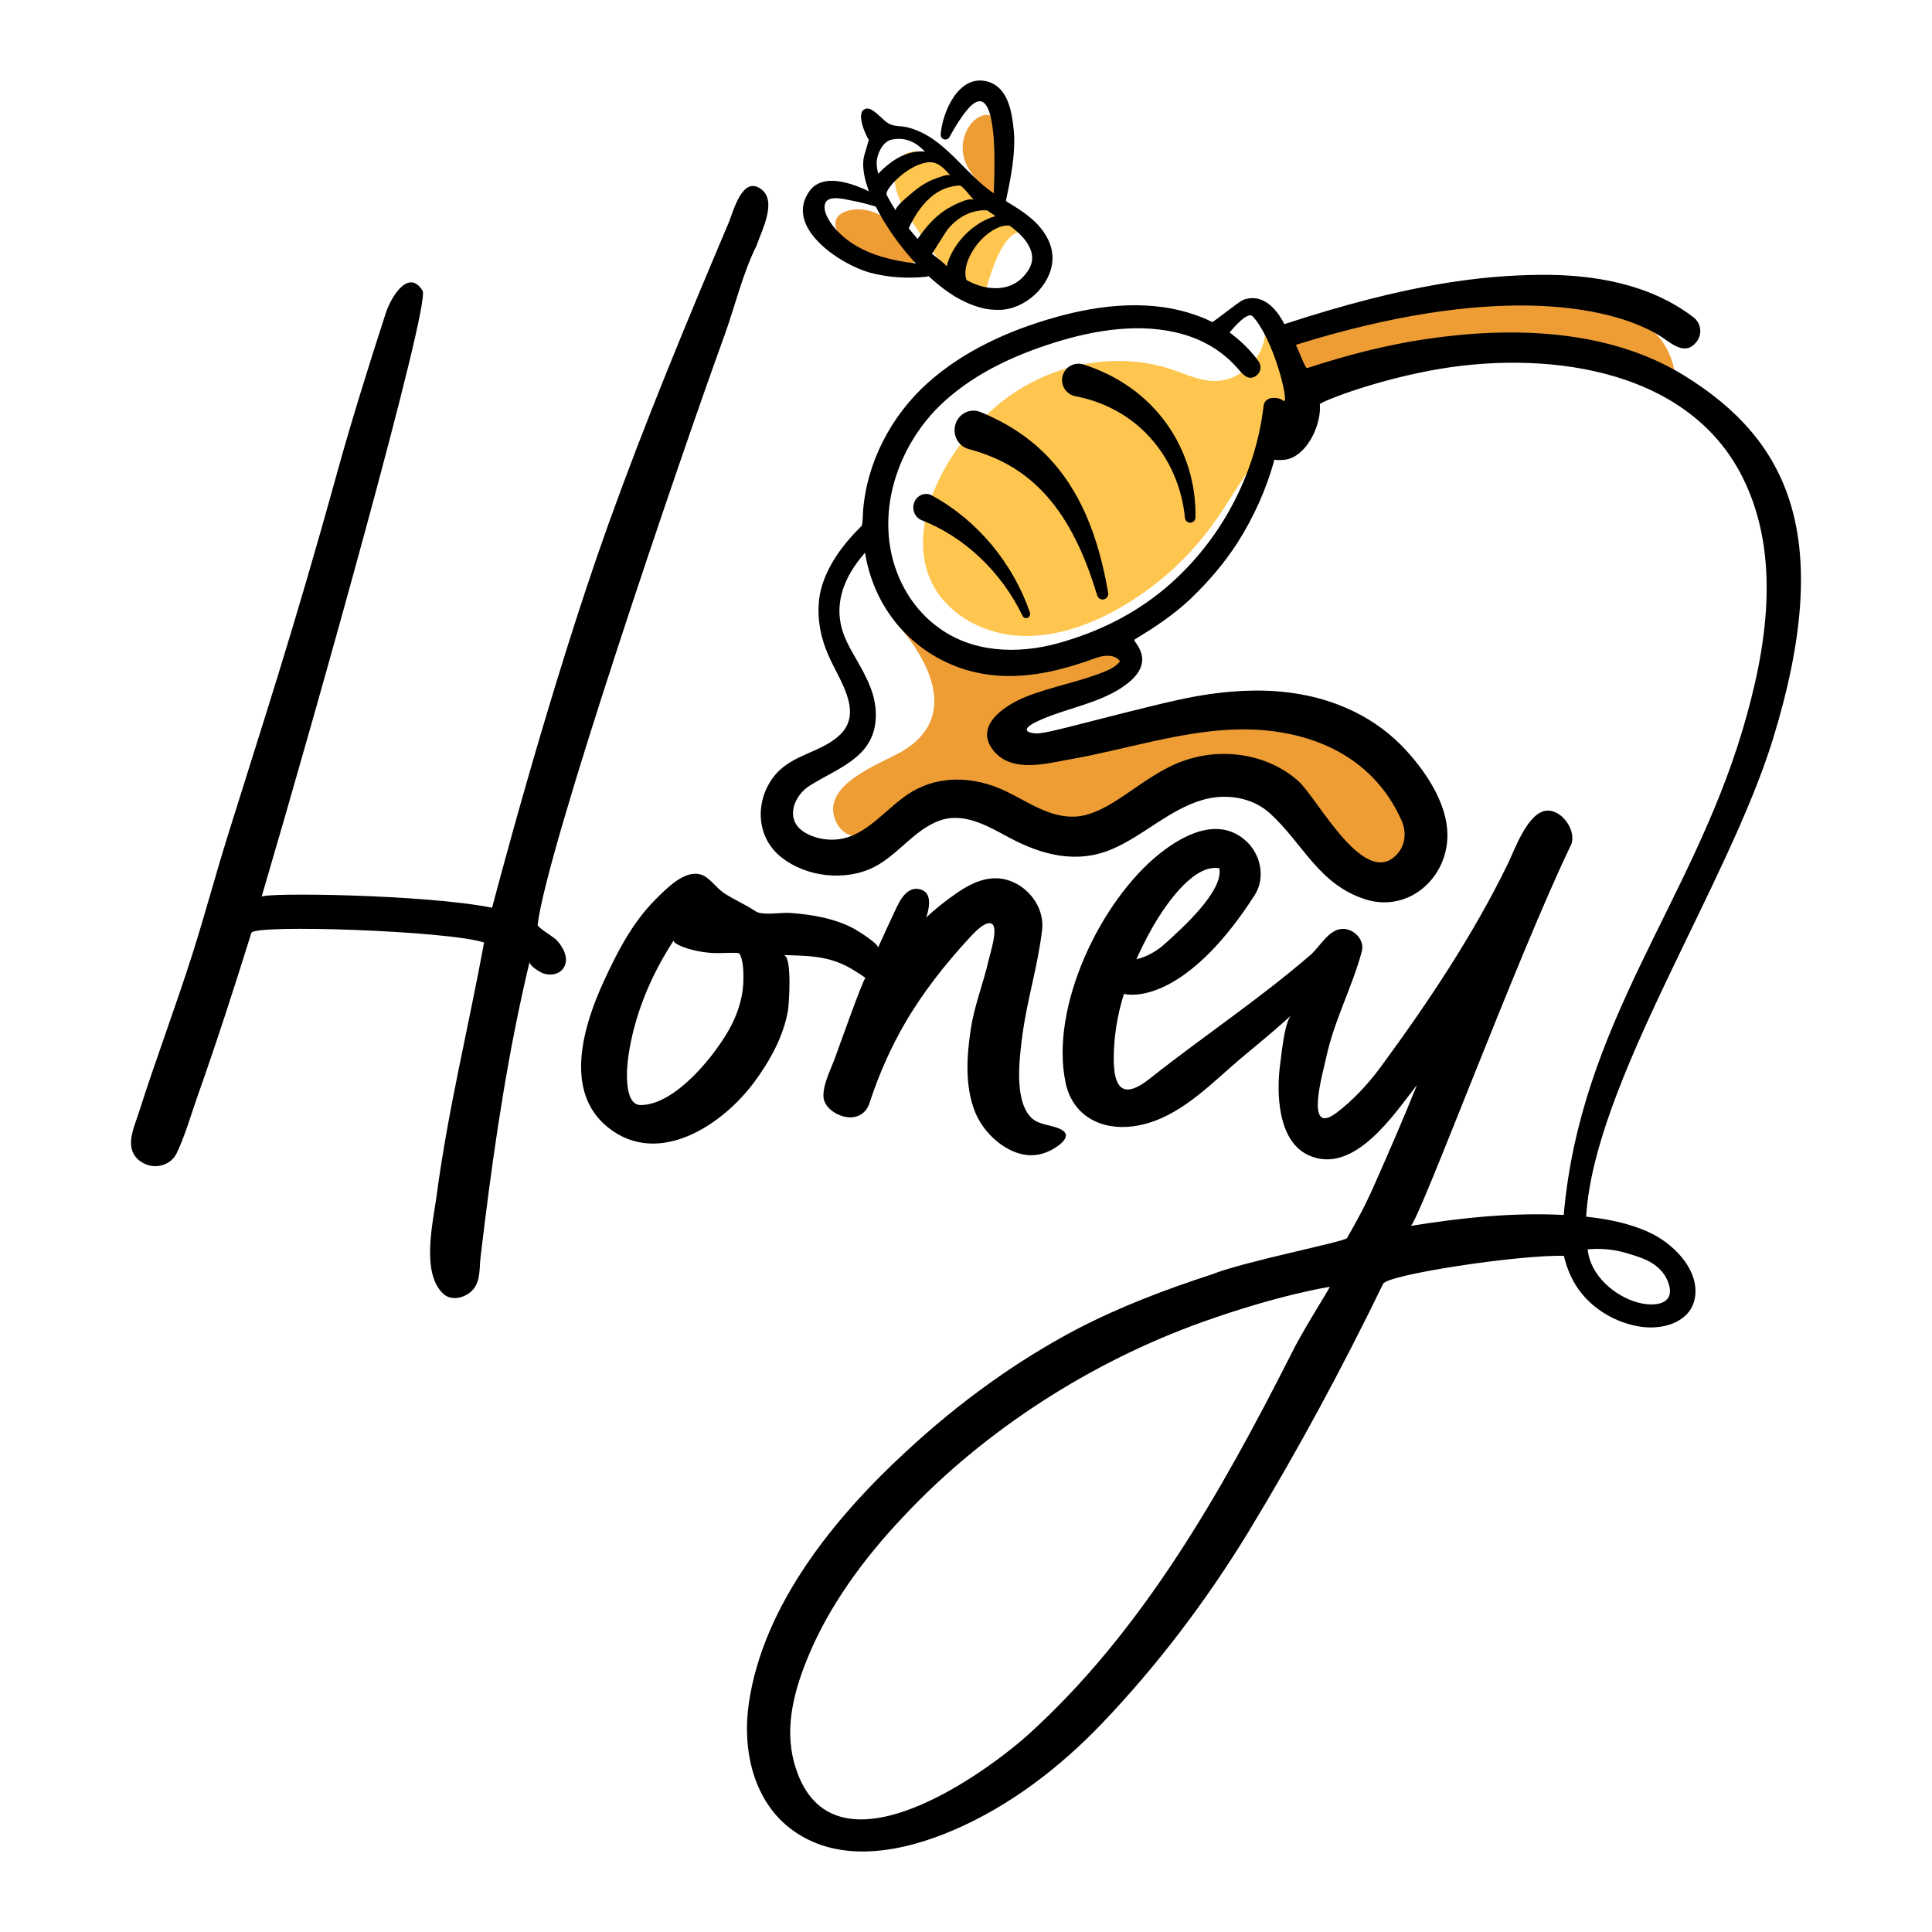 <?xml version="1.0" encoding="utf-8"?>
<!-- Generator: Adobe Illustrator 23.0.3, SVG Export Plug-In . SVG Version: 6.00 Build 0)  -->
<svg version="1.1" id="Capa_1" xmlns="http://www.w3.org/2000/svg" xmlns:xlink="http://www.w3.org/1999/xlink" x="0px" y="0px"
	 viewBox="0 0 1200 1200" enable-background="new 0 0 1200 1200" xml:space="preserve">
<g>
	<g>
		<g>
			<path fill="#ED9D34" d="M620.004,125.442c-6.753-5.528-12.685-12.057-17.543-19.307c-16.085-24.008,15.419-50.923,19.91-22.628
				c0.539,3.393,1.866,42.428-2.857,41.878C619.516,125.385,620.004,125.442,620.004,125.442z M547.896,134.324
				c-2.01-1.174-4.1-2.16-6.258-2.916c-11.573-4.055-30.638,0.804-19.313,15.809c8.291,10.986,24.317,19.569,38.815,17.951
				C582.366,162.8,557.431,139.893,547.896,134.324z M880.639,220.152c56.727-8.959,129.662,1.883,160.216,16.667
				c-6.447-94.633-225.709-35.932-237.532-25.626c-7.039,6.135,1.566,28.086,11.499,29.568
				C814.984,240.786,859.489,223.492,880.639,220.152z M553.88,384.018c22.856,24.211,42.66,61.297,6.53,82.592
				c-13.496,7.954-50.886,20.511-41.443,43.064c8.355,19.945,34.699,4.436,47.662-0.654c40.42-15.871,76.441,20.719,114.562,10.4
				c11.292-3.056,20.094-11.624,29.92-17.972c33.643-21.735,77.783-14.157,105.436,13.017c10.476,10.294,21.15,24.063,34.963,30.001
				c23.595,10.142,31.464-15.966,23.756-33.465c-19.767-44.869-82.772-68.368-128.253-65.753
				c-21.537,1.239-43.189,5.479-64.011,11.036c-9.005,2.403-61.429,14.57-44.211-11.197c7.213-10.795,31.886-10.874,43.273-13.591
				c10.356-2.472,20.542-13.403,15.589-22.829c-8.875-16.883-27.347-4.354-38.559-0.35
				C622.299,421.457,583.729,415.636,553.88,384.018z"/>
		</g>
	</g>
	<g>
		<g>
			<path fill="#FFC64F" d="M639.421,146.044c-15.643-11.477-26.127,31.598-26.71,32.717c-9.571,18.345-49.407-44.728-53.405-53.592
				c-12.706-28.177,8.435-42.625,31.472-20.25C603.092,116.877,615.071,124.46,639.421,146.044z M785.832,204.719
				c0.4,16.86-15.177,32.386-32.036,31.93c-8.903-0.241-17.199-4.231-25.638-7.076c-27.003-9.102-57.459-6.398-83.19,5.849
				s-46.701,33.642-59.951,58.87c-10.796,20.555-16.474,45.817-6.652,66.855c9.191,19.687,30.734,31.744,52.384,33.58
				c21.65,1.836,43.238-5.286,62.28-15.75c23.812-13.086,44.65-31.548,60.508-53.61c12.94-18.002,22.898-38.677,39.891-52.916
				c3.554-2.978,7.446-5.708,10.033-9.557c5.479-8.153,3.741-19.187,0.003-28.271c-3.738-9.084-9.276-17.563-11.082-27.218
				L785.832,204.719z"/>
		</g>
	</g>
	<path d="M578.877,307.764c28.436,15.535,50.249,42.123,60.814,72.588c0.477,1.377-0.187,2.904-1.484,3.41
		c-1.202,0.469-2.528-0.109-3.096-1.29c-13.341-27.691-36.465-49.131-62.656-59.373c-4.106-1.606-6.208-6.44-4.695-10.797
		c1.513-4.358,6.068-6.589,10.173-4.983c0.293,0.114,0.575,0.245,0.847,0.391L578.877,307.764z M608.898,255.88
		c-0.425-0.17-0.864-0.316-1.316-0.437c-6.279-1.677-12.686,2.219-14.31,8.703c-1.624,6.484,2.149,13.1,8.428,14.777
		c9.828,2.626,19.272,6.419,27.899,11.75c8.617,5.333,16.386,12.213,23.073,20.357c13.45,16.322,22.314,37.223,28.811,58.766
		l0.008,0.027c0.518,1.725,2.213,2.819,3.978,2.489c1.908-0.356,3.175-2.243,2.83-4.213c-1.998-11.412-4.613-22.806-8.328-34.005
		c-3.715-11.184-8.571-22.197-15.08-32.443c-6.48-10.241-14.682-19.638-24.265-27.373c-9.58-7.744-20.402-13.771-31.591-18.34
		L608.898,255.88z M672.897,226.359c-0.372-0.116-0.754-0.211-1.145-0.286c-5.53-1.048-10.862,2.585-11.91,8.115
		c-1.048,5.529,2.585,10.862,8.115,11.909c17.371,3.293,33.868,11.874,46.108,25.377c12.288,13.39,20.146,31.312,21.934,50.22
		c0.152,1.627,1.503,2.927,3.177,2.965c1.803,0.041,3.299-1.387,3.341-3.19c0.468-20.313-5.606-41.206-17.976-58.399
		c-6.153-8.593-13.836-16.22-22.617-22.416c-8.774-6.211-18.614-10.971-28.907-14.256L672.897,226.359z M653.697,161.528
		c-0.892,15.954-16.953,30.682-32.789,30.932c-4.041,0.064-8.06-0.272-11.684-1.345c-13.24-3.616-23.449-11.317-32.552-19.65
		c-0.437,0.233-0.908,0.404-1.419,0.452c-11.548,1.095-23.462,0.56-35.113-2.631c-17.509-4.795-52.492-27.252-38.066-49.545
		c6.495-10.652,20.163-7.749,29.86-4.239c2.675,0.968,5.288,2.088,7.819,3.35c-0.106-0.278-0.229-0.545-0.333-0.824
		c-1.131-3.324-2.241-6.662-2.787-10.317c-0.543-3.618-0.887-7.477,0.313-11.67c0.868-2.749,2.669-9.135,2.669-9.135
		c-2.258-3.523-8.849-18.424-1.253-19.48c3.911-0.543,9.874,7.096,13.231,9.088c3.94,2.339,7.888,1.502,12.284,2.63
		c22.9,5.88,34.792,28.471,53.402,40.965c0.313-8.098,0.483-16.155,0.36-24.177c-0.183-6.058-0.495-43.693-14.672-30.116
		c-5.992,5.738-13.121,19.105-13.121,19.105c-0.636,1.475-2.348,2.156-3.824,1.52c-1.167-0.503-1.836-1.685-1.75-2.885
		c0.988-13.734,11.07-37.591,28.871-32.973c13.114,3.555,15.379,18.963,16.549,30.606c1.806,17.972-5.295,43.469-4.837,43.748
		c3.686,2.25,7.507,4.564,11.286,7.285c5.672,4.156,11.501,9.402,14.968,16.794C652.878,152.717,653.944,157.107,653.697,161.528z
		 M604.758,124.055c-1.21-1.132-7.022-8.844-8.657-8.826c-6.898,0.279-13.249,3.003-18.284,7.524
		c-5.729,5.038-9.978,11.807-13.417,19.012c1.799,2.263,3.648,4.479,5.568,6.637c4.682-6.895,10.329-13.559,17.741-18.315
		c2.291-1.47,14.51-8.38,17.452-5.69C605.029,124.276,604.889,124.177,604.758,124.055z M575.396,100.944
		c-12.562,2.161-25.995,16.831-24.735,19.963c1.736,3.391,3.67,6.712,5.768,9.938c-1.22-1.876,7.957-9.23,9.187-10.308
		c4.768-4.179,10.019-7.801,16.069-9.846c1.493-0.505,7.487-2.95,8.712-1.658C586.048,104.332,582.3,99.756,575.396,100.944z
		 M554.02,86.683c-5.226,1.081-8.14,6.895-9.199,11.601c-0.624,2.774-0.233,6.164,0.662,9.642
		c6.733-7.128,15.31-13.221,25.402-13.838c1.232-0.075,2.452-0.031,3.664,0.063C572.965,92.979,566.16,84.173,554.02,86.683z
		 M568.861,163.643c-7.751-8.317-14.556-17.394-20.388-27.117c-1.585-2.673-3.089-5.404-4.501-8.195
		c-4.857-1.491-9.689-2.778-14.557-3.662c-3.893-0.707-14.582-3.834-16.776,1.431c-1.524,3.659,0.804,8.323,2.741,11.403
		c2.321,3.691,5.407,6.881,8.694,9.721c5.672,4.899,12.517,8.41,19.553,10.902C551.588,160.944,560.129,162.617,568.861,163.643z
		 M587.962,165.58c0.69-2.939,1.786-5.672,3.052-8.145c5.035-9.839,14.102-18.381,24.475-22.29c0.963-0.325,1.918-0.646,2.91-0.902
		c-1.765-1.168-3.547-2.354-5.346-3.61c-0.181-0.024-0.304,0.022-0.438,0.015c-9.653-0.446-18.23,4.65-24.141,12.01
		c-1.096,1.365-9.487,15.061-9.613,14.948C579.803,158.447,588.144,164.611,587.962,165.58z M629.074,141.65
		c-0.652-0.508-1.349-0.994-2.027-1.489c-2.724-0.364-5.75,0.416-8.595,1.891c-7.828,4.06-14.225,11.784-17.329,19.97
		c-1.519,4.007-1.939,8.133-1.003,11.154c0.075,0.242,0.102,0.486,0.148,0.729c13.333,7.454,30.028,7.955,38.773-6.645
		C645.05,157.318,636.729,147.584,629.074,141.65z M472.945,117.621c-11.861-9.068-17.346,13.605-20.382,20.775
		c-26.236,61.956-51.884,123.78-74.58,186.927c-36.912,102.705-71.531,235.533-72.332,238.481
		c-41.95-8.386-142.284-9.562-143.177-6.778c34.698-117.664,105.005-368.173,100-376.422c-8.349-13.762-19.247,2.779-22.914,14.034
		c-10.273,31.534-21.69,68.3-29.904,98.032C181.819,393.443,163.661,447.74,141.3,519.573c-7.549,24.25-14.094,48.805-21.792,73.009
		c-10.502,33.017-22.776,65.438-33.286,98.452c-3.167,9.947-9.624,22.669,1.062,30.336c7.486,5.371,18.483,3.29,22.544-5.275
		c5.332-11.248,8.66-23.37,12.811-35.078c11.919-33.627,22.863-67.568,33.497-101.619c1.699-5.442,122.597-1.311,144.542,6.024
		c-9.605,52.263-22.513,104.459-29.475,157.144c-2.152,16.268-9.912,48.079,4.182,61.082c5.077,4.683,13.538,2.464,17.952-2.138
		c5.268-5.492,4.312-13.512,5.136-20.476c6.448-54.456,14.004-109.133,25.701-162.747c1.864-8.533,3.469-15.558,4.821-21.09
		c-0.58,2.478,6.088,6.424,7.958,7.189c4.712,1.928,11.049,0.96,13.556-3.952c2.96-5.803-1.046-12.684-5.095-16.818
		c-1.499-1.53-11.649-7.71-11.484-9.128c5.441-46.873,88.678-290.843,115.867-365.63c6.608-18.176,11.485-39.042,20.113-56.296
		C472.819,143.778,482.873,125.218,472.945,117.621z M468.581,671.974c-19.742,26.771-59.572,53.32-90.894,28.33
		c-27.913-22.271-15.243-63.392-2.791-90.523c8.48-18.475,18.031-37.072,32.647-51.509c6.379-6.301,17.48-17.989,27.616-15.11
		c5.46,1.551,9.722,8.393,14.522,11.545c6.308,4.142,13.329,7.091,19.597,11.3c4.212,2.829,16.114,0.646,21.134,1.007
		c13.827,0.994,28.14,3.314,40.444,10.056c1.679,0.92,15.494,9.434,14.43,11.66c2.025-4.237,10.376-22.992,13.082-28.002
		c3.013-5.577,7.858-10.826,14.666-7.792c6.098,2.719,3.909,12.223,2.243,16.928c5.32-5.011,11.457-9.939,18.364-14.741
		c10.989-7.73,23.288-13.106,36.309-6.919c11.005,5.228,18.735,17.056,17.311,29.411c-2.547,22.106-9.34,43.365-12.229,65.39
		c-1.754,13.374-5.403,40.205,5.369,51.077c4.976,5.02,13.046,4.311,18.956,7.63c7.787,4.374-3.401,11.187-7.338,13.077
		c-5.932,2.847-11.976,3.568-18.369,1.838c-12.472-3.375-23.698-14.667-28.274-26.585c-6.195-16.132-4.92-34.693-2.309-51.427
		c2.256-14.444,7.953-28.677,11.175-42.961c0.813-3.604,5.873-19.176,1.92-21.783c-3.985-2.628-12.089,6.546-14.329,8.979
		c-14.919,16.209-28.753,33.728-39.823,52.811c-8.62,14.86-15.89,31.142-21.582,48.357c-2.456,9.004-9.378,10.011-12.234,10.011
		c-7.071,0-16.759-5.559-16.759-13.435c0-7.471,4.152-15.44,6.756-22.3c1.511-3.982,18.194-51.205,19.407-50.892
		c-9.261-6.398-15.209-9.743-24.458-11.902c-8.617-2.011-17.98-1.997-26.509-2.292c5.665,0.195,3.359,31.285,2.778,34.56
		C486.535,643.957,478.241,658.876,468.581,671.974z M461.767,607.577c0-4.569-0.142-11.139-2.415-15.217
		c-0.461-0.827-5.915-0.507-12.417-0.374c-15.188,0.31-29.888-5.734-28.428-7.966c-14.327,21.893-24.657,46.671-28.312,72.666
		c-0.884,6.291-3.018,29.687,7.747,29.686c21.859-0.004,47.48-32.261,56.363-49.623C458.93,627.712,461.767,617.918,461.767,607.577
		z M985.219,755.316c-0.008,0.124-0.033,0.246-0.052,0.369c12.965,1.431,26.094,3.846,38.822,9.59
		c14.456,6.525,30.937,22.22,28.935,39.555c-1.828,15.826-18.913,21.1-32.678,19.379c-16.522-2.065-32.721-11.734-41.541-25.985
		c-3.588-5.798-5.996-12.299-7.352-18.218c-29.059-0.609-109.505,11.707-112.267,17.394c-25.604,52.72-53.387,104.232-83.853,154.39
		c-26.607,43.528-57.084,83.388-90.599,118.489c-26.183,27.421-57.318,51.384-92.298,66.405
		c-30.958,13.294-69.916,21.516-99.509,0.482c-24.961-17.742-31.898-50.235-27.734-79.088
		c8.834-61.211,53.436-115.722,97.46-156.297c33.352-30.976,69.026-56.575,106.009-76.073c26.961-14.053,55.329-24.787,84.207-34.18
		c20.238-8.095,82.627-20.283,83.904-22.547c5.778-10.243,10.561-18.654,16.148-31.198c9.056-20.333,19.168-43.64,27.258-63.853
		c-13.966,17.789-39.138,56.512-67.388,43.575c-19.396-8.882-19.992-39.531-17.466-57.293c0.709-4.983,2.46-24.418,6.498-29.348
		c-14.939,13.651-25.065,21.217-36.399,31.177c-17.944,15.769-36.704,34.195-61.455,37.507
		c-19.908,2.664-37.649-6.427-42.001-27.009c-9.981-47.2,21.855-113.116,58.264-142.205c14.846-11.861,36.327-23.112,53.23-8.511
		c9.975,8.617,12.73,23.574,5.933,34.165c-38.064,59.306-70.02,63.87-81.215,61.324c-4.191,13.487-6.315,26.999-6.315,40.224
		c0,18.745,5.984,25.435,22.423,12.39c32.859-26.075,68.058-49.355,99.789-76.817c5.738-4.966,11.352-15.867,19.735-16.164
		c7.204-0.255,14.083,6.817,12.124,14.058c-6.082,22.486-17.335,43.18-22.174,66.126c-1.873,8.883-13.596,48.869,6.146,34.267
		c10.163-7.517,20.085-18.226,27.559-28.394c29.214-39.74,57.562-82.077,79.189-126.48c4.224-8.673,12.445-32.438,24.391-33.031
		c9.683-0.471,18.697,13.268,14.705,21.551c-33.253,68.987-95.117,235.69-99.516,236.404c31.363-5.095,63.308-8.426,95.112-6.825
		c10.471-118.957,78.807-193.207,111.004-300.967c14.929-49.966,24.652-108.29,0.003-157.373
		c-34.895-69.486-126.286-79.116-194.587-65.978c-39.006,7.503-67.988,19.748-67.898,20.719c1.145,12.359-7.758,32.292-21.364,34.49
		c-0.639,0.103-7.026,0.636-6.791-0.236c-4.997,18.575-12.918,36.031-23.256,52.244c-8.187,12.575-18.008,24.04-28.877,34.397
		c-10.636,10.134-22.536,17.842-34.908,25.429c-1.328,0.815,13.989,12.449-3.824,26.818c-15.69,12.657-38.879,15.474-56.771,24.026
		c-12.807,6.121-2.622,7.764,1.776,7.253c4.398-0.511,10.878-2.137,16.262-3.448c22.523-5.631,44.941-11.647,67.582-16.801
		c37.211-8.472,76.812-10.341,111.93,7.022c11.907,5.858,22.898,14.017,31.887,23.91c13.54,14.801,27.589,36.157,25.363,57.134
		c-2.565,24.957-25.803,43.133-50.497,35.395c-29.15-9.135-38.917-34.713-59.411-53.402c-11.268-10.276-27.902-12.602-42.204-8.342
		c-20.507,6.107-36.049,21.828-55.426,30.273c-22.303,9.721-44.2,3.948-64.821-7.155c-13.127-7.068-28.121-15.976-43.409-10.126
		c-15.571,5.959-25.29,21.046-39.948,28.554c-17.797,9.115-42.222,6.399-57.765-6.007c-16.3-12.755-16.536-36.419-3.458-51.564
		c10.827-12.538,28.471-13.491,39.924-24.539c14.953-14.424-1.21-34.838-7.198-49.324c-1.252-3.028-7.417-15.954-5.938-33.202
		c1.822-21.26,18.356-39.143,26.576-47.183c0.769-2.586,0.575-5.322,0.858-9.12c2.272-30.451,17.605-59.37,39.928-79.472
		c22.332-20.11,50.485-32.746,79.167-40.876c28.824-8.17,60.818-11.56,89.444-0.755c2.883,1.007,5.683,2.259,8.427,3.634
		c0.334,0.167,16.888-12.923,18.932-13.7c12.314-4.684,21.054,5.632,25.78,14.991c76.752-25.129,122.684-30.23,158.499-30.622
		c33.424-0.366,68.492,5.563,95.627,26.373c4.713,3.615,5.603,10.362,1.99,15.073c-7.533,9.821-16.503,0.185-23.694-4.096
		c-31.933-19.013-104.293-31.696-225.267,6.125c2.513,5.33,5.857,14.64,6.96,14.448c23.59-7.674,47.826-14.118,72.656-17.862
		c53.673-8.094,114.222-6.71,161.497,22.428c64.498,39.754,94.067,99.548,55.204,225.832
		C1073.268,549.837,990.26,672.459,985.219,755.316z M695.675,410.718c-3.408-4.677-10.339-3.717-14.85-2.077
		c-21.008,7.639-42.779,13.224-65.308,10.602c-32.3-3.804-59.714-24.486-72.194-54.527c-2.881-6.935-4.839-14.136-6.067-21.438
		c-12.9,14.867-20.388,32.144-12.868,51.641c3.759,9.747,11.139,19.143,16.096,31.589c2.49,6.182,3.991,13.492,3.382,20.878
		c-1.852,23.555-24.146,29.921-41.037,40.661c-9.348,5.943-15.263,19.899-4.56,27.948c3.115,2.305,7.34,4.02,11.839,4.92
		c23.338,4.356,35.789-14.887,52.514-26.695c18.821-13.289,42.071-12.444,62.244-2.729c13.619,6.559,27.423,16.663,43.264,15.701
		c8.459-0.514,17.226-4.726,26.469-10.742c9.284-5.94,18.885-13.542,30.903-19.726c12.789-6.582,27.01-9.432,41.349-8.151
		c14.158,1.162,28.764,6.78,39.741,16.728c11.902,10.786,41.907,69.034,61.953,44.281c4.155-4.989,5.175-12.729,2.076-19.754
		c-18.477-41.879-59.757-57.969-103.113-56.733c-34.389,0.98-68.923,12.59-102.683,18.498c-14.593,2.572-35.01,8.359-46.703-4.124
		c-14.466-15.957,5.424-29.224,19.085-34.691c16.405-6.566,34.112-9.326,50.331-16.258
		C690.61,415.211,693.634,413.419,695.675,410.718z M631.088,456.764c0.034-0.021,0.076-0.115,0.115-0.25
		C631.056,456.731,631.003,456.857,631.088,456.764z M777.992,196.434c-3.107-3.289-12.677,8.059-14.256,10.117
		c6.859,4.97,12.98,11.011,17.95,17.794c2.104,2.872,1.482,6.905-1.389,9.01c-5.129,3.759-8.879-1.454-11.936-4.942
		c-7.671-8.751-17.521-15.223-28.458-19.145c-25.635-9.191-55.035-5.336-80.569,2.182c-26.365,7.851-52.418,19.27-72.952,37.99
		c-29.371,26.776-44.109,71.251-28.076,109.01c5.107,12.027,13.126,22.732,23.451,30.463c21.416,16.611,50.214,17.607,75.454,10.602
		c24.585-6.823,47.236-17.85,66.811-34.379c33.406-28.209,55.739-69.484,60.807-112.943c0.938-8.048,13.215-4.67,12.355-2.464
		c0.099-0.252-0.003-0.863,0.255-0.774C800.859,250.125,791.003,210.208,777.992,196.434z M705.806,595.862
		c6.63-1.639,12.67-4.997,18.315-10.159c9.234-8.444,35.911-31.983,33.25-46.395c-15.021-2.853-31.29,20.062-38.138,30.993
		C714.652,577.606,710.144,586.186,705.806,595.862z M825.992,799.275c0,0-30.882,4.6-79.297,21.909
		c-68.797,24.596-135.005,67.012-184.624,119.8c-27.366,28.676-47.368,57.759-59.482,86.477c-8.931,21.171-15.578,44.544-9.32,67.38
		c20.47,74.703,112.449,11.771,144.997-17.07c71.478-64.528,120.463-151.419,163.513-236.345
		C808.551,827.484,823.408,804.266,825.992,799.275z M986.155,775.949c1.476,16.262,16.753,29.075,30.951,33.011
		c10.926,3.029,24.491,1.259,18.783-13.118c-3.158-7.953-10.271-12.554-18.577-15.306
		C1007.005,777.12,999.459,774.963,986.155,775.949z"/>
</g>
</svg>
